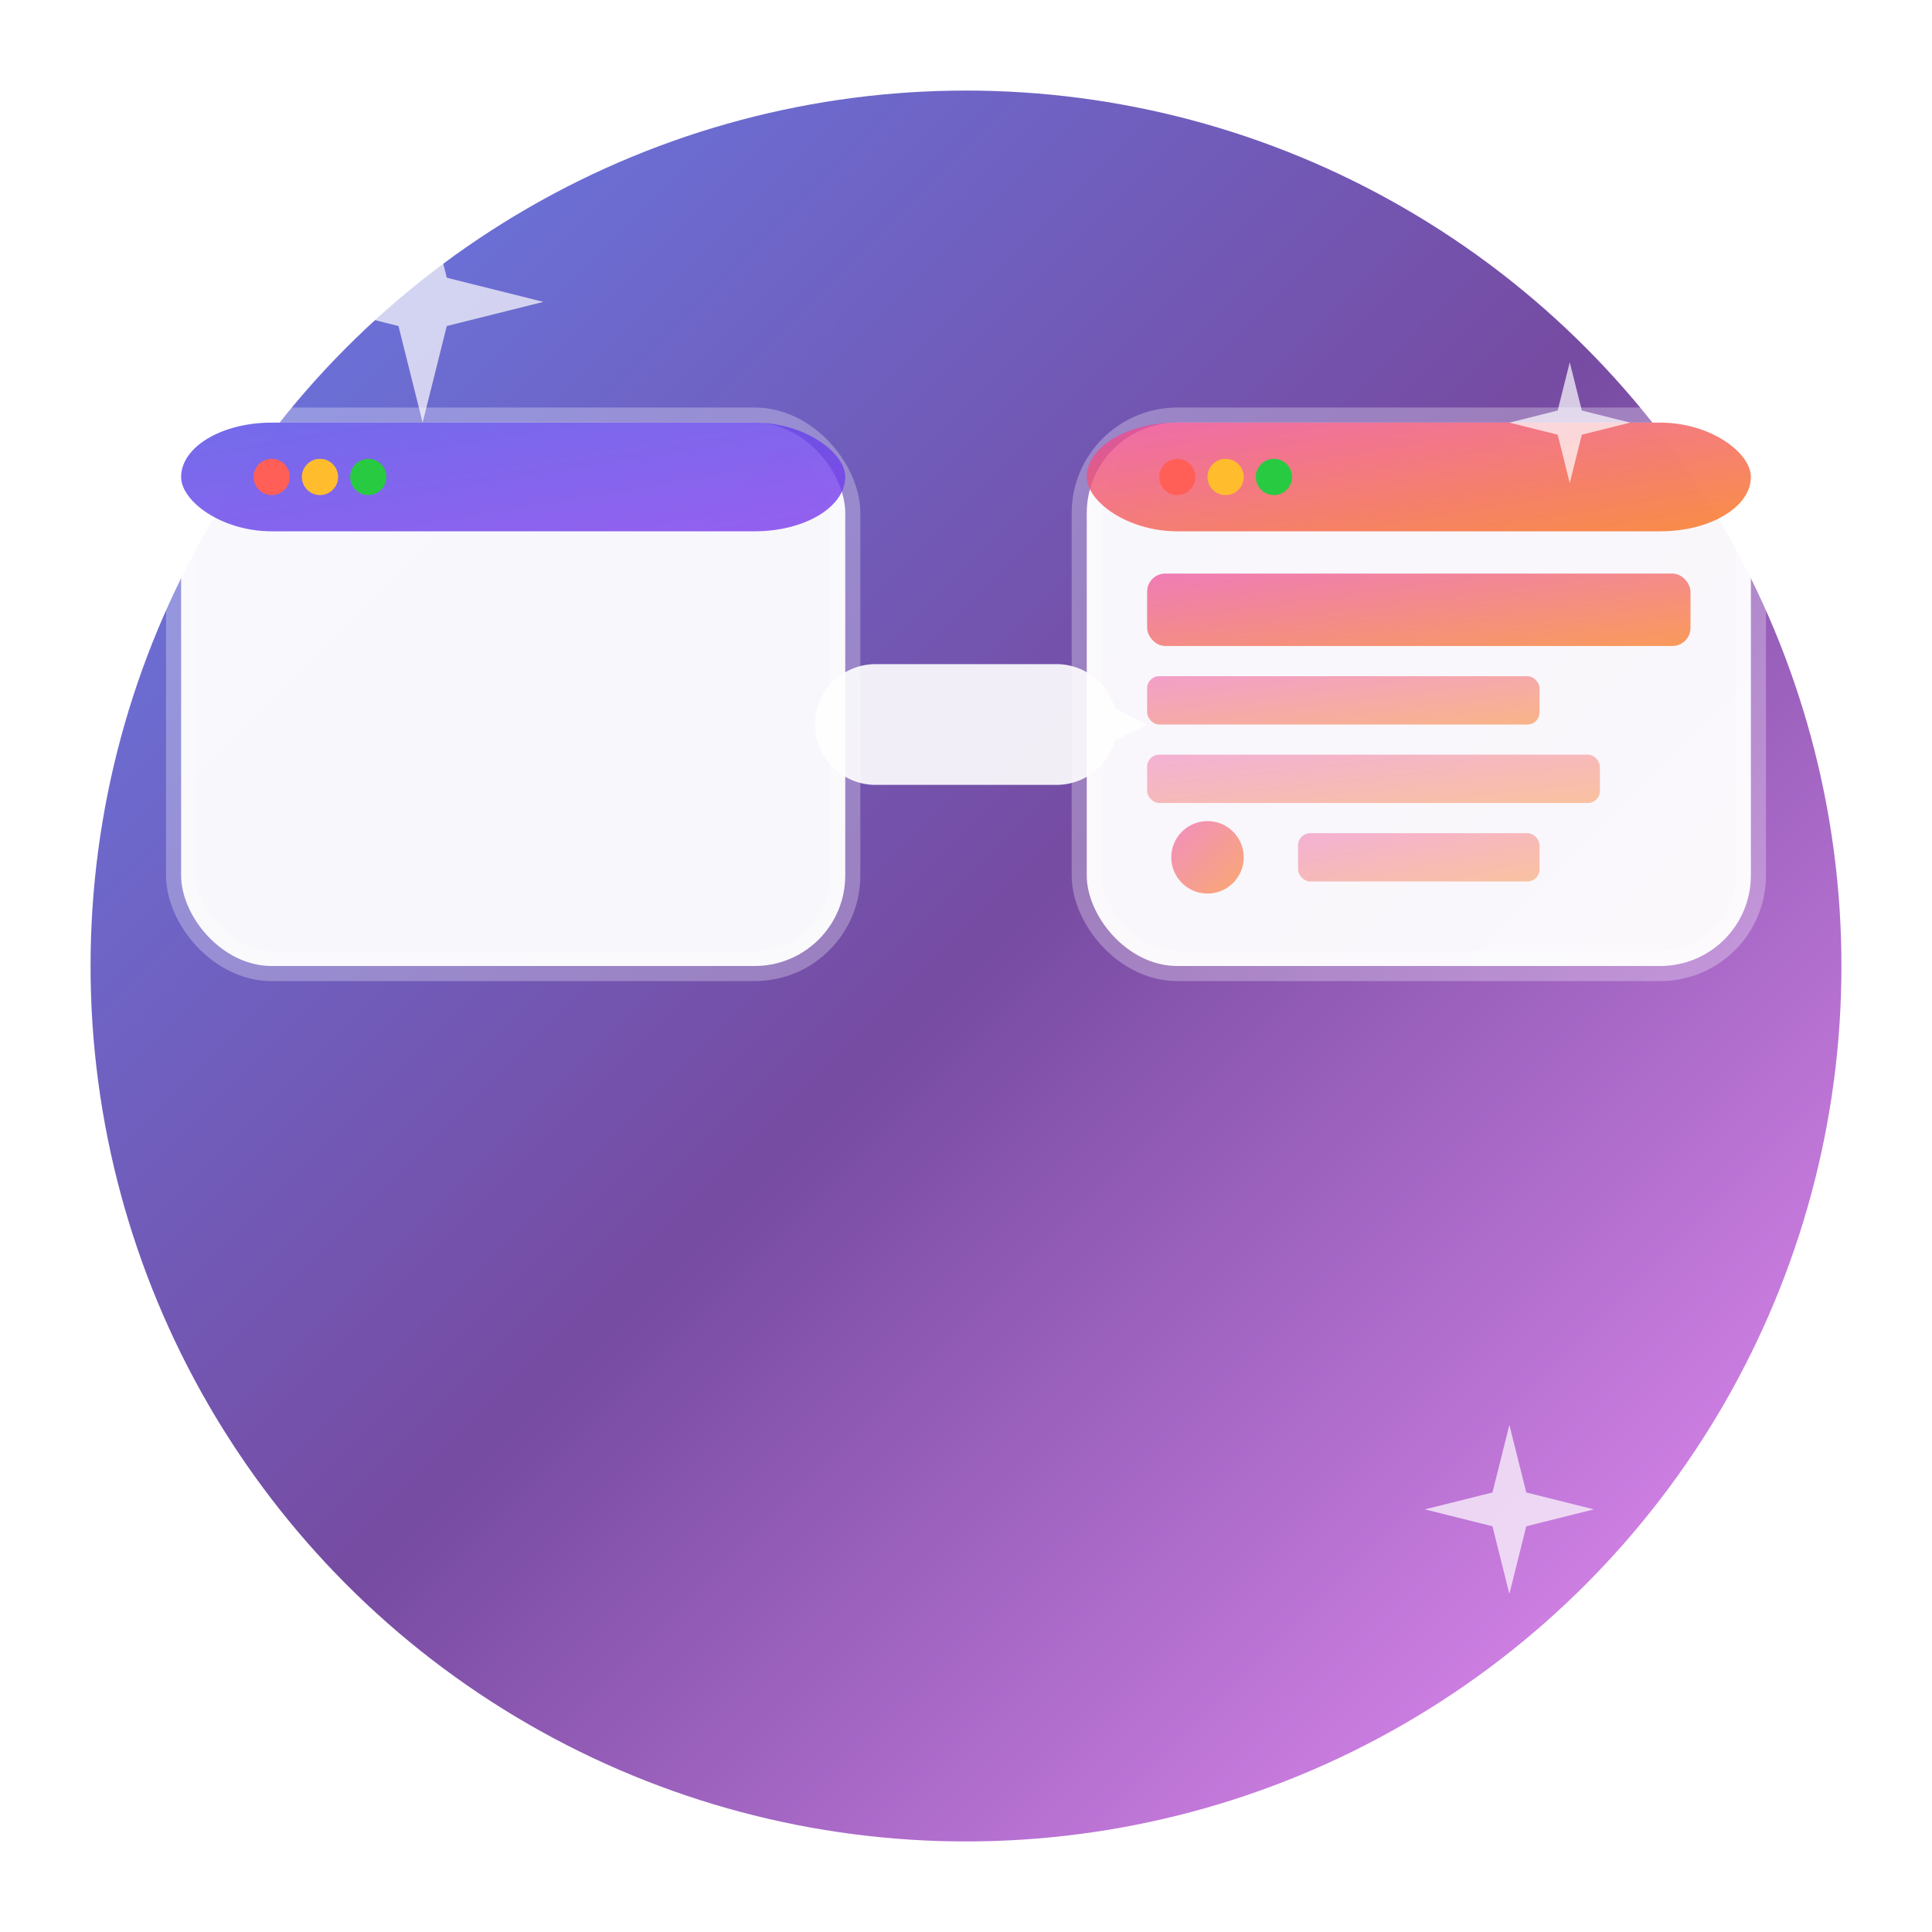 <svg xmlns="http://www.w3.org/2000/svg" width="32" height="32" viewBox="0 0 32 32">
    <defs>
        <linearGradient id="bgGradient" x1="0%" y1="0%" x2="100%" y2="100%">
            <stop offset="0%" style="stop-color:#667eea;stop-opacity:1" />
            <stop offset="50%" style="stop-color:#764ba2;stop-opacity:1" />
            <stop offset="100%" style="stop-color:#f093fb;stop-opacity:1" />
        </linearGradient>
        <linearGradient id="codeGradient" x1="0%" y1="0%" x2="100%" y2="100%">
            <stop offset="0%" style="stop-color:#4f46e5;stop-opacity:1" />
            <stop offset="100%" style="stop-color:#7c3aed;stop-opacity:1" />
        </linearGradient>
        <linearGradient id="previewGradient" x1="0%" y1="0%" x2="100%" y2="100%">
            <stop offset="0%" style="stop-color:#ec4899;stop-opacity:1" />
            <stop offset="100%" style="stop-color:#f97316;stop-opacity:1" />
        </linearGradient>
        <filter id="glow">
            <feGaussianBlur stdDeviation="2" result="coloredBlur"/>
            <feMerge>
                <feMergeNode in="coloredBlur"/>
                <feMergeNode in="SourceGraphic"/>
            </feMerge>
        </filter>
    </defs>

    <!-- Background circle with glow -->
    <circle cx="16" cy="16" r="14.5" fill="url(#bgGradient)" filter="url(#glow)"/>

    <!-- Code editor section -->
    <g transform="translate(3, 7)">
        <!-- Editor window -->
        <rect x="0" y="0" width="11" height="9" rx="1.5" fill="#fff" opacity="0.95" stroke="rgba(255,255,255,0.3)" stroke-width="0.5"/>
        <!-- Title bar -->
        <rect x="0" y="0" width="11" height="1.8" rx="1.5" fill="url(#codeGradient)" opacity="0.8"/>
        <!-- Window controls -->
        <circle cx="1.5" cy="0.9" r="0.3" fill="#ff5f57"/>
        <circle cx="2.3" cy="0.9" r="0.3" fill="#ffbd2e"/>
        <circle cx="3.1" cy="0.9" r="0.3" fill="#28ca42"/>
        <!-- Code lines -->
        <line x1="1" y1="3" x2="6" y2="3" stroke="url(#codeGradient)" stroke-width="0.8" opacity="0.8"/>
        <line x1="1" y1="4.5" x2="8.5" y2="4.5" stroke="url(#codeGradient)" stroke-width="0.8" opacity="0.6"/>
        <line x1="1" y1="6" x2="5.5" y2="6" stroke="url(#codeGradient)" stroke-width="0.8" opacity="0.7"/>
        <line x1="1" y1="7.5" x2="7" y2="7.5" stroke="url(#codeGradient)" stroke-width="0.8" opacity="0.5"/>
    </g>

    <!-- Preview section -->
    <g transform="translate(18, 7)">
        <!-- Preview window -->
        <rect x="0" y="0" width="11" height="9" rx="1.5" fill="#fff" opacity="0.95" stroke="rgba(255,255,255,0.3)" stroke-width="0.5"/>
        <!-- Title bar -->
        <rect x="0" y="0" width="11" height="1.8" rx="1.5" fill="url(#previewGradient)" opacity="0.8"/>
        <!-- Window controls -->
        <circle cx="1.5" cy="0.9" r="0.3" fill="#ff5f57"/>
        <circle cx="2.3" cy="0.9" r="0.3" fill="#ffbd2e"/>
        <circle cx="3.1" cy="0.9" r="0.3" fill="#28ca42"/>
        <!-- Preview content -->
        <rect x="1" y="2.5" width="9" height="1.2" rx="0.3" fill="url(#previewGradient)" opacity="0.7"/>
        <rect x="1" y="4.2" width="6.5" height="0.8" rx="0.2" fill="url(#previewGradient)" opacity="0.5"/>
        <rect x="1" y="5.5" width="7.5" height="0.8" rx="0.2" fill="url(#previewGradient)" opacity="0.4"/>
        <circle cx="2" cy="7.2" r="0.6" fill="url(#previewGradient)" opacity="0.6"/>
        <rect x="3.5" y="6.8" width="4" height="0.8" rx="0.2" fill="url(#previewGradient)" opacity="0.4"/>
    </g>

    <!-- Connection arrow with animation -->
    <g opacity="0.9">
        <path d="M 14.5 12 L 17.5 12" stroke="#fff" stroke-width="2" fill="none" stroke-linecap="round"/>
        <polygon points="17,11 19,12 17,13" fill="#fff"/>
    </g>

    <!-- Sparkle effects -->
    <g opacity="0.7">
        <g transform="translate(7, 5)">
            <path d="M 0,-2 L 0.5,0 L 0,2 L -0.5,0 Z" fill="#fff"/>
            <path d="M -2,0 L 0,-0.5 L 2,0 L 0,0.5 Z" fill="#fff"/>
        </g>
        <g transform="translate(25, 25) scale(0.7)">
            <path d="M 0,-2 L 0.5,0 L 0,2 L -0.5,0 Z" fill="#fff"/>
            <path d="M -2,0 L 0,-0.5 L 2,0 L 0,0.5 Z" fill="#fff"/>
        </g>
        <g transform="translate(26, 7) scale(0.5)">
            <path d="M 0,-2 L 0.5,0 L 0,2 L -0.5,0 Z" fill="#fff"/>
            <path d="M -2,0 L 0,-0.5 L 2,0 L 0,0.5 Z" fill="#fff"/>
        </g>
    </g>
</svg>
